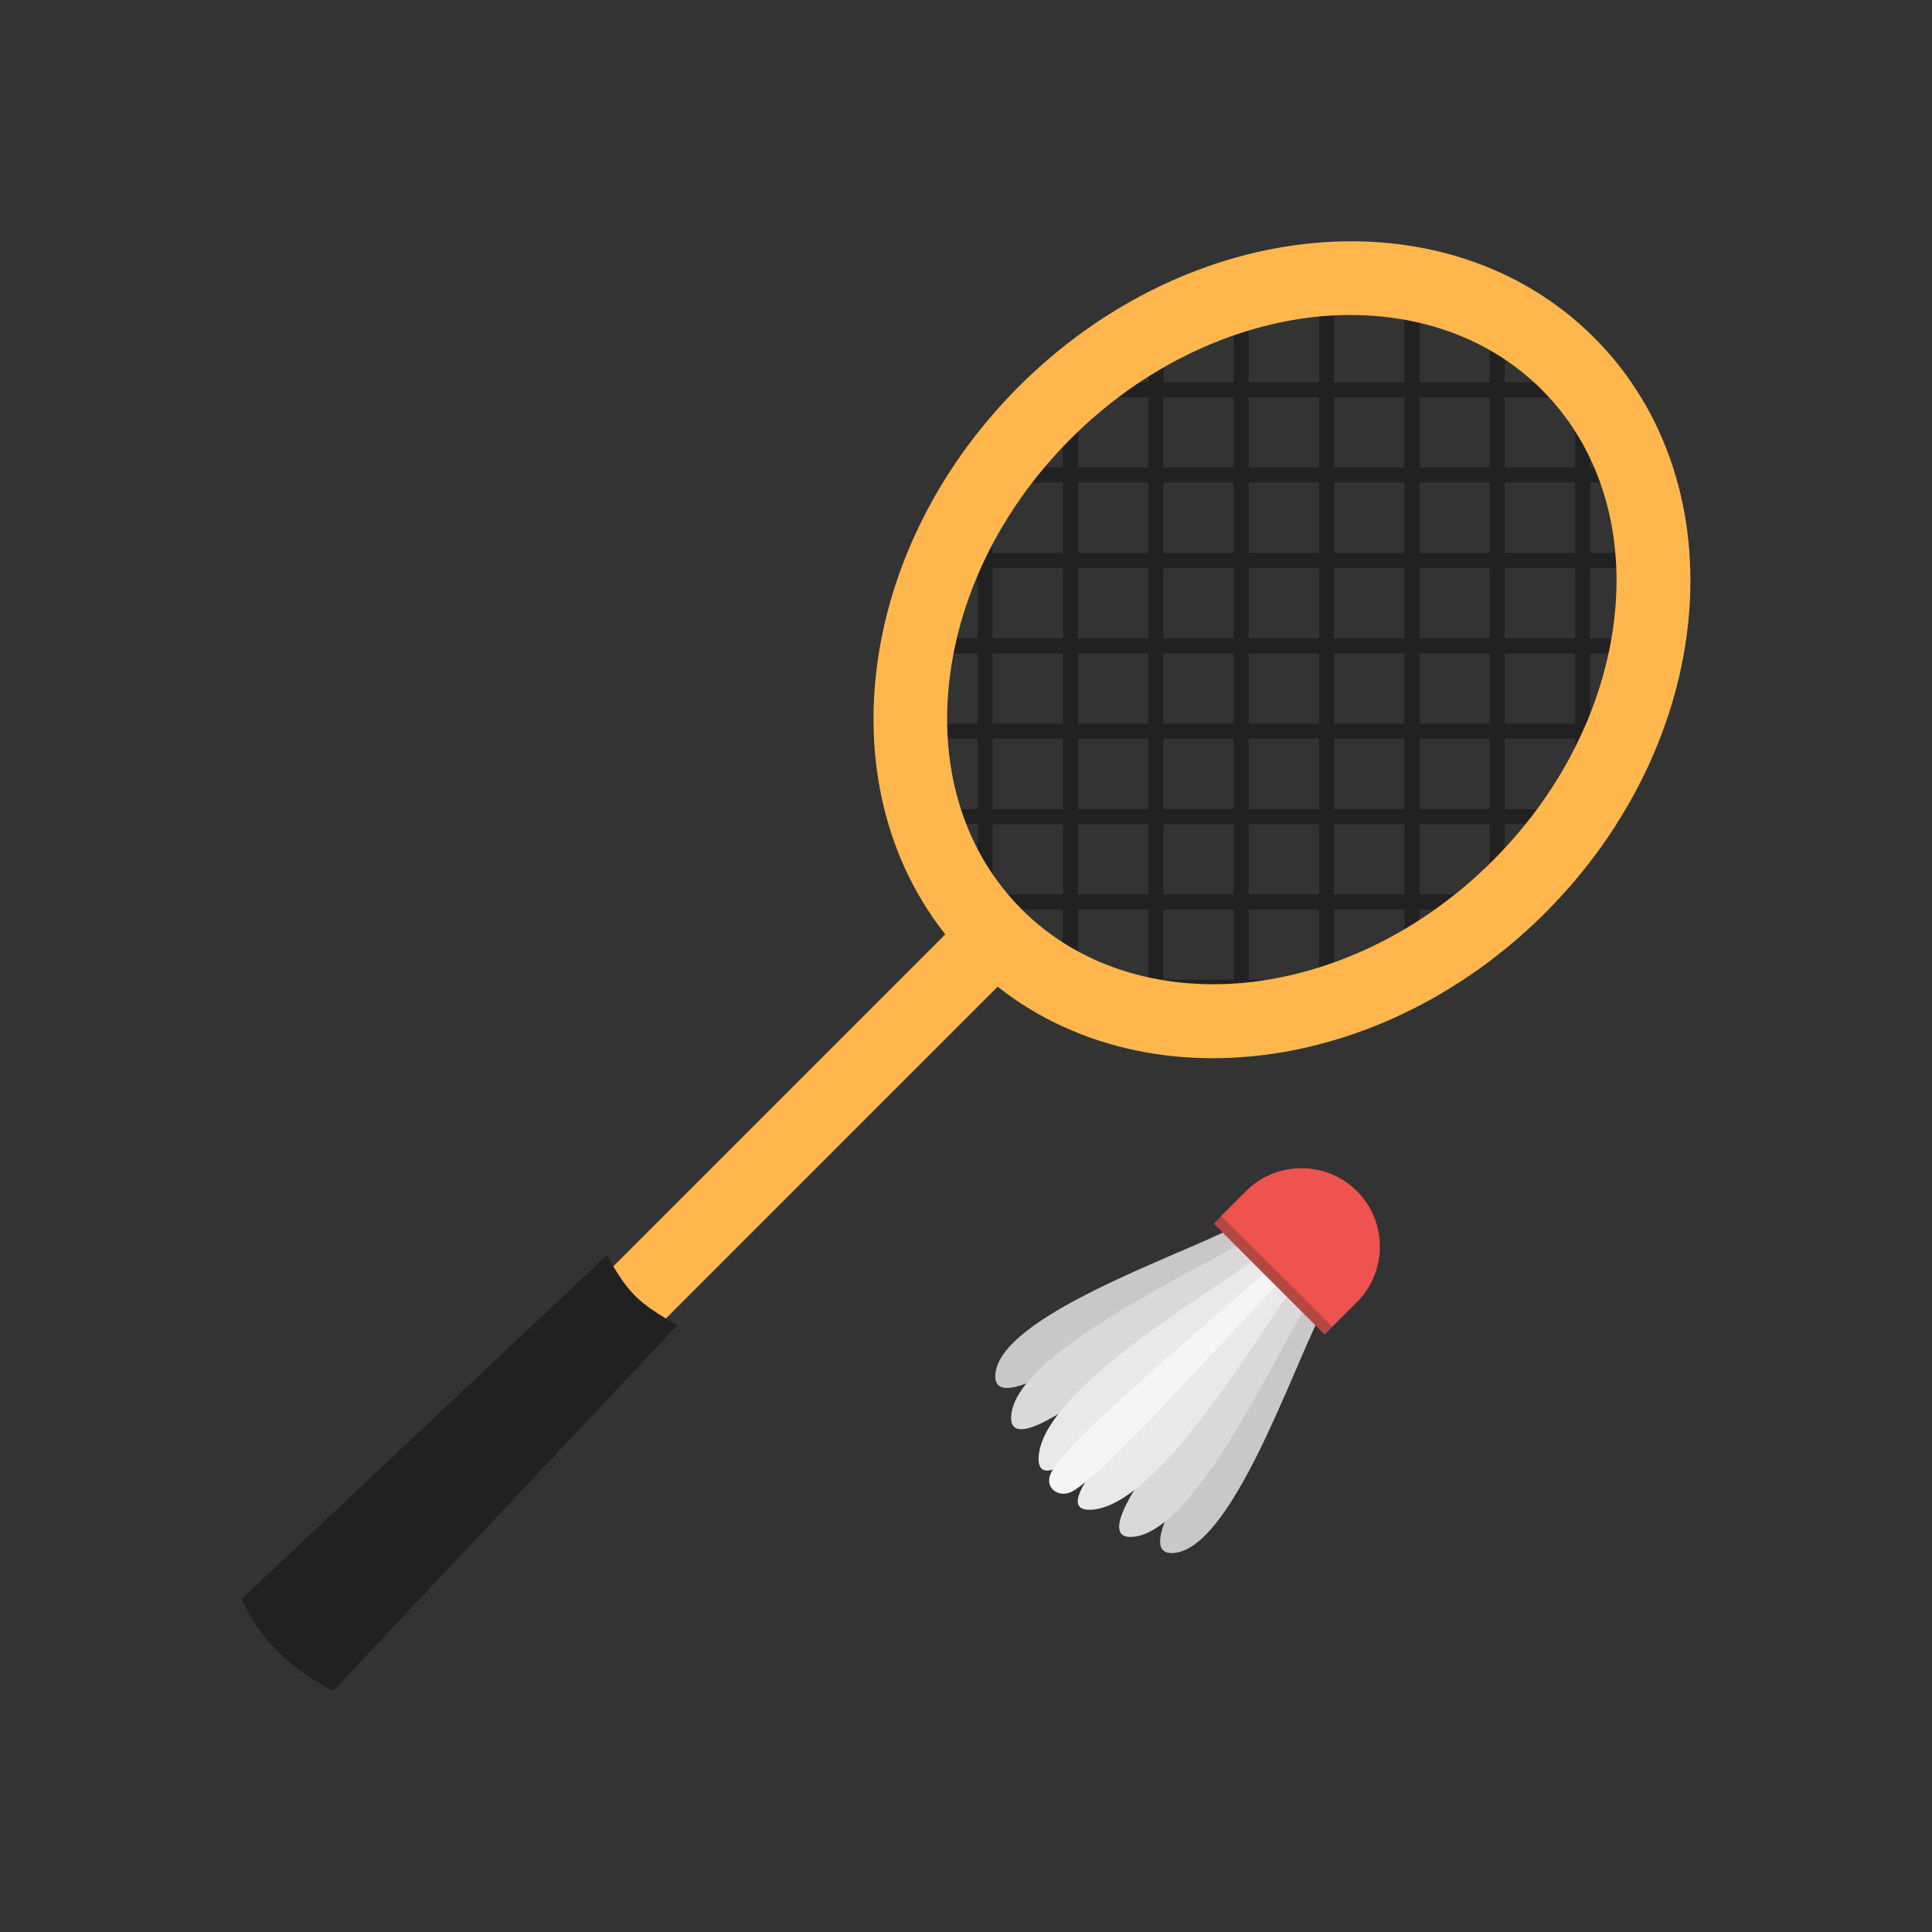 <?xml version="1.0" encoding="UTF-8"?>
<!DOCTYPE svg PUBLIC "-//W3C//DTD SVG 1.1//EN" "http://www.w3.org/Graphics/SVG/1.1/DTD/svg11.dtd">
<!-- Creator: CorelDRAW -->
<svg xmlns="http://www.w3.org/2000/svg" xml:space="preserve" width="6.827in" height="6.827in" style="shape-rendering:geometricPrecision; text-rendering:geometricPrecision; image-rendering:optimizeQuality; fill-rule:evenodd; clip-rule:evenodd"
viewBox="0 0 6.827 6.827"
 xmlns:xlink="http://www.w3.org/1999/xlink">
 <rect x="0" y="0" width="6.827" height="6.827" fill="#333333" stroke="none"/>
 <defs>
  <style type="text/css">
   <![CDATA[
    .fil9 {fill:none}
    .fil2 {fill:#212121}
    .fil8 {fill:#B74643}
    .fil3 {fill:#C8C8C8}
    .fil4 {fill:#D9D9D9}
    .fil5 {fill:#E9E9E9}
    .fil7 {fill:#EF5350}
    .fil6 {fill:whitesmoke}
    .fil0 {fill:#212121;fill-rule:nonzero}
    .fil1 {fill:#FFB74D;fill-rule:nonzero}
   ]]>
  </style>
 </defs>
 <g id="Layer_x0020_1">
  <g id="_467012600">
   <g>
    <path id="_467017448" class="fil0" d="M5.53 1.102l-1.595 0c0.031,-0.019 0.061,-0.037 0.093,-0.053l1.428 0c0.025,0.017 0.05,0.034 0.074,0.053z"/>
    <path id="_467017568" class="fil0" d="M5.799 1.404l-2.234 -3.93701e-006c0.012,-0.012 0.024,-0.025 0.036,-0.037l7.87402e-006 -7.87402e-006 3.93701e-006 -3.93701e-006c0.006,-0.006 0.011,-0.011 0.017,-0.016l2.147 0c0.012,0.017 0.024,0.035 0.035,0.053z"/>
    <path id="_467017400" class="fil0" d="M5.928 1.705l-2.595 -3.93701e-006c0.011,-0.018 0.022,-0.036 0.034,-0.053l2.546 0c0.006,0.018 0.011,0.035 0.016,0.053z"/>
    <path id="_467017352" class="fil0" d="M5.973 2.007l-2.787 0c0.007,-0.018 0.014,-0.036 0.021,-0.053l2.764 0c0.001,0.018 0.002,0.035 0.003,0.053z"/>
    <path id="_467017208" class="fil0" d="M5.95 2.309l-2.845 0c0.003,-0.018 0.006,-0.036 0.01,-0.053l2.844 0c-0.003,0.018 -0.005,0.036 -0.008,0.053z"/>
    <path id="_467017592" class="fil0" d="M5.865 2.61l-2.777 0c-0.001,-0.018 -0.001,-0.035 -0.002,-0.053l2.798 0c-0.006,0.018 -0.013,0.036 -0.02,0.053z"/>
    <path id="_467017184" class="fil0" d="M5.713 2.912l-2.574 0c-0.005,-0.018 -0.01,-0.035 -0.014,-0.053l2.621 0c-0.011,0.018 -0.021,0.036 -0.033,0.053z"/>
    <path id="_467016800" class="fil0" d="M5.473 3.214l-2.196 0c-0.011,-0.018 -0.022,-0.035 -0.032,-0.053l2.279 0c-0.016,0.018 -0.033,0.036 -0.05,0.053z"/>
    <path id="_467016392" class="fil0" d="M5.086 3.515l-1.524 0c-0.023,-0.017 -0.046,-0.035 -0.068,-0.053l1.678 0c-0.028,0.019 -0.057,0.036 -0.086,0.053z"/>
    <path id="_467016680" class="fil0" d="M5.921 1.68l0 0.761c-0.015,0.055 -0.033,0.11 -0.053,0.164l0 -1.07c0.021,0.047 0.039,0.096 0.053,0.145z"/>
    <path id="_467016128" class="fil0" d="M5.619 1.18l0 1.866c-0.017,0.022 -0.035,0.044 -0.053,0.066l0 -1.98c0.018,0.015 0.036,0.032 0.053,0.048z"/>
    <path id="_467016296" class="fil0" d="M5.317 0.971l3.93701e-006 2.384c-0.018,0.014 -0.035,0.028 -0.053,0.042l0 -2.45c0.018,0.007 0.036,0.015 0.053,0.024z"/>
    <path id="_467016584" class="fil0" d="M5.016 0.875l0 2.679c-0.018,0.009 -0.035,0.018 -0.053,0.027l0 -2.715c0.018,0.002 0.036,0.005 0.053,0.009z"/>
    <path id="_467016224" class="fil0" d="M4.714 0.855l0 2.822c-0.018,0.005 -0.036,0.01 -0.053,0.015l0 -2.833c0.018,-0.001 0.036,-0.003 0.053,-0.003z"/>
    <path id="_467016536" class="fil0" d="M4.412 0.899l3.93701e-006 2.835c-0.018,0.002 -0.036,0.003 -0.053,0.004l3.93701e-006 -2.825c0.018,-0.005 0.036,-0.01 0.053,-0.014z"/>
    <path id="_467016488" class="fil0" d="M4.111 1.006l-3.93701e-006 2.723c-0.018,-0.002 -0.036,-0.005 -0.053,-0.008l0 -2.688c0.018,-0.009 0.035,-0.018 0.053,-0.026z"/>
    <path id="_467016008" class="fil0" d="M3.809 1.187l0 2.465c-0.018,-0.007 -0.036,-0.015 -0.053,-0.023l0 -2.401c0.018,-0.014 0.035,-0.028 0.053,-0.041z"/>
    <path id="_467015768" class="fil0" d="M3.507 1.466l0 2.007c-0.018,-0.015 -0.036,-0.031 -0.053,-0.047l0 -1.895c0.017,-0.022 0.035,-0.043 0.053,-0.065z"/>
   </g>
   <polygon id="_467015432" class="fil1" points="3.612,3.4 2.279,4.733 2.094,4.548 3.427,3.215 "/>
   <path id="_467015144" class="fil2" d="M2.144 4.434c0.077,0.139 0.112,0.169 0.249,0.249l-1.215 1.291c-0.153,-0.076 -0.262,-0.183 -0.324,-0.324l1.291 -1.215z"/>
   <g>
    <g>
     <g>
      <path id="_467014784" class="fil3" d="M4.667 4.646l-0.045 -0.045c-0.098,0.154 -0.687,0.896 -0.478,0.887 0.207,-0.009 0.422,-0.649 0.523,-0.842z"/>
      <path id="_467014424" class="fil4" d="M4.623 4.601l-0.056 -0.051c-0.113,0.155 -0.79,0.891 -0.568,0.881 0.22,-0.01 0.505,-0.636 0.624,-0.83z"/>
      <path id="_467014472" class="fil5" d="M4.568 4.551l-0.04 -0.04c-0.128,0.149 -0.911,0.828 -0.676,0.824 0.233,-0.005 0.58,-0.596 0.716,-0.784z"/>
     </g>
     <g>
      <path id="_467013848" class="fil3" d="M4.359 4.337l0.045 0.045c-0.154,0.098 -0.896,0.687 -0.887,0.478 0.009,-0.207 0.649,-0.422 0.842,-0.523z"/>
      <path id="_467014256" class="fil4" d="M4.403 4.382l0.051 0.056c-0.155,0.113 -0.891,0.79 -0.881,0.568 0.01,-0.22 0.636,-0.505 0.83,-0.624z"/>
      <path id="_467013728" class="fil5" d="M4.454 4.437l0.04 0.04c-0.149,0.128 -0.828,0.911 -0.824,0.676 0.005,-0.233 0.596,-0.58 0.784,-0.716z"/>
     </g>
     <path id="_467013680" class="fil6" d="M4.518 4.456l0.043 0.031c-0.424,0.452 -0.661,0.717 -0.77,0.782 -0.048,0.029 -0.111,-0.013 -0.071,-0.075 0.071,-0.111 0.355,-0.355 0.798,-0.738z"/>
    </g>
    <path id="_467013224" class="fil7" d="M4.795 4.209l3.93701e-006 3.93701e-006c0.108,0.108 0.108,0.284 0,0.392l-0.089 0.089 -0.392 -0.392 0.089 -0.089c0.108,-0.108 0.284,-0.108 0.392,3.93701e-006z"/>
    <polygon id="_467013392" class="fil8" points="4.708,4.688 4.681,4.716 4.289,4.324 4.316,4.297 "/>
   </g>
   <path id="_467013656" class="fil1" d="M5.633 1.193c0.26,0.26 0.369,0.621 0.334,0.993 -0.034,0.364 -0.206,0.739 -0.507,1.04 -0.301,0.301 -0.677,0.473 -1.04,0.507 -0.372,0.035 -0.733,-0.074 -0.993,-0.334l-3.93701e-006 -3.93701e-006c-0.26,-0.26 -0.369,-0.621 -0.334,-0.993 0.034,-0.364 0.206,-0.739 0.507,-1.04l3.93701e-006 -7.87402e-006 7.87402e-006 -3.93701e-006c0.301,-0.301 0.677,-0.473 1.04,-0.507 0.372,-0.035 0.733,0.074 0.993,0.334l3.93701e-006 3.93701e-006zm0.074 0.968c0.028,-0.297 -0.056,-0.581 -0.259,-0.784l0 0c-0.202,-0.202 -0.487,-0.286 -0.784,-0.259 -0.305,0.029 -0.623,0.175 -0.88,0.432l-3.93701e-006 7.87402e-006 -3.93701e-006 3.93701e-006c-0.257,0.257 -0.403,0.574 -0.432,0.88 -0.028,0.297 0.056,0.581 0.259,0.784l0 3.93701e-006c0.202,0.202 0.487,0.286 0.784,0.259 0.305,-0.029 0.623,-0.175 0.88,-0.432 0.257,-0.257 0.403,-0.574 0.432,-0.88z"/>
  </g>
 </g>
 <rect class="fil9" width="6.827" height="6.827"/>
</svg>
